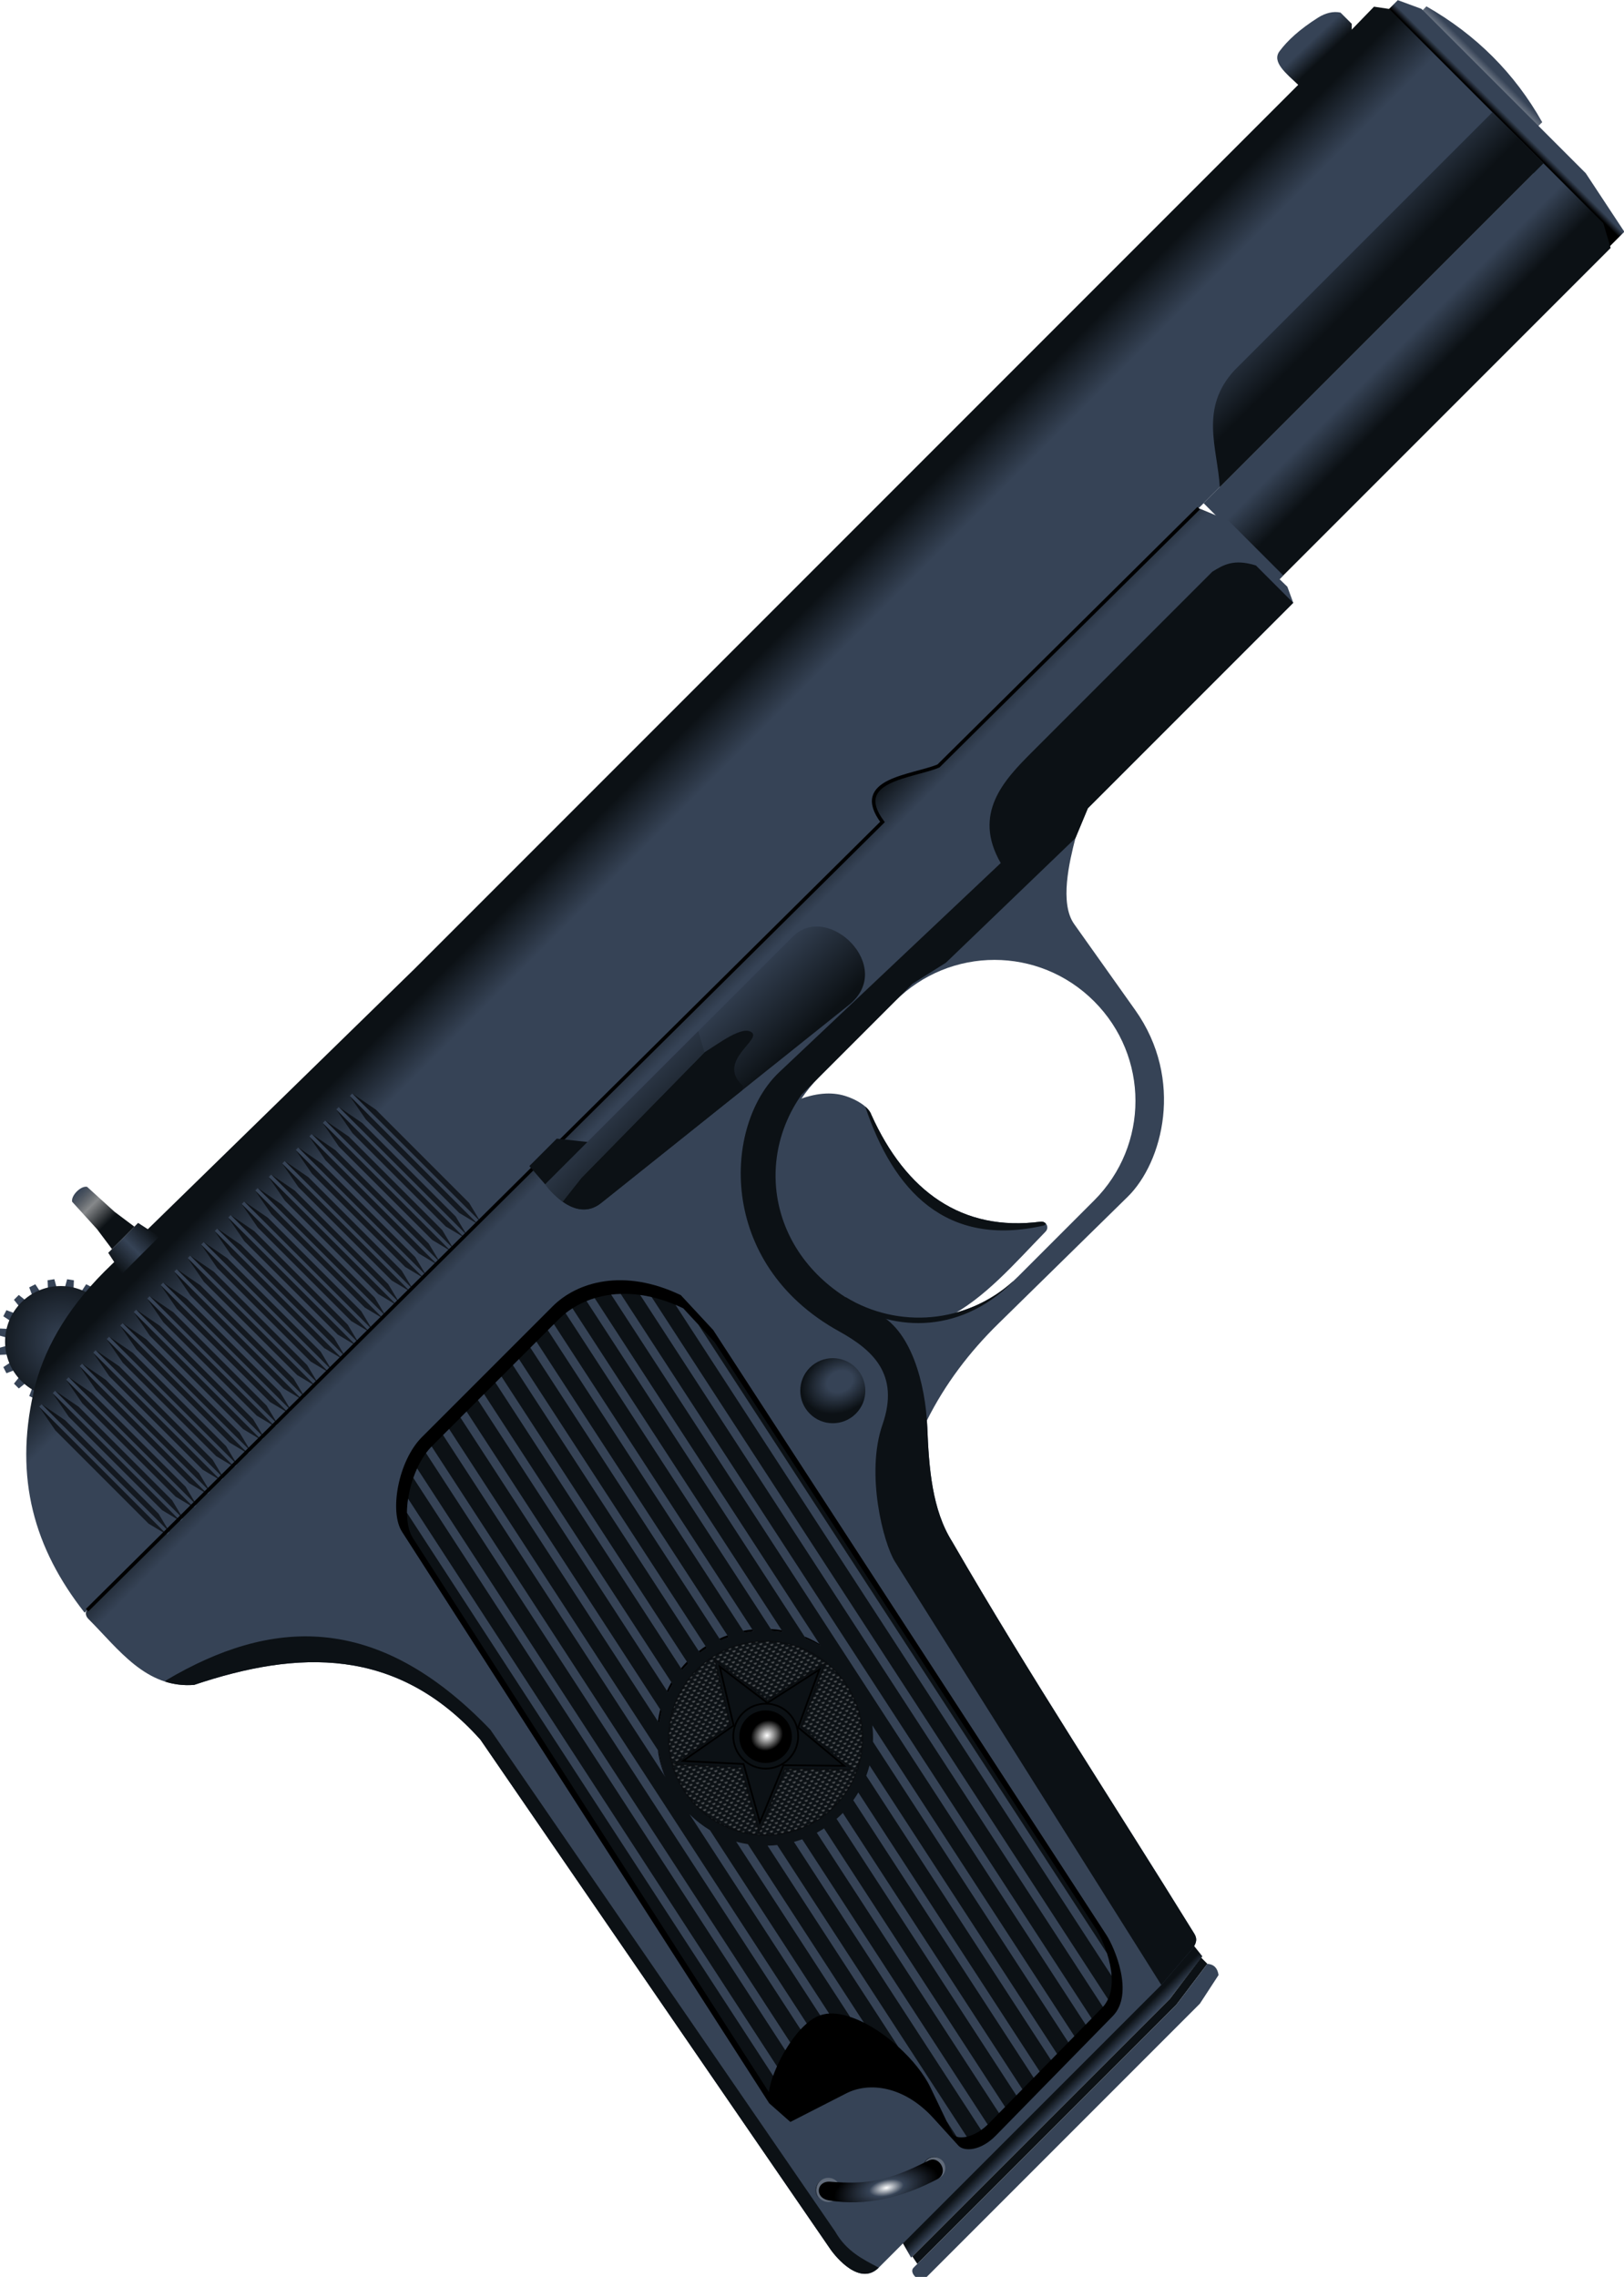 <?xml version="1.0" encoding="UTF-8" standalone="no"?>
<!-- Created with Inkscape (http://www.inkscape.org/) -->

<svg
   xmlns:dc="http://purl.org/dc/elements/1.1/"
   xmlns:cc="http://creativecommons.org/ns#"
   xmlns:rdf="http://www.w3.org/1999/02/22-rdf-syntax-ns#"
   xmlns:svg="http://www.w3.org/2000/svg"
   xmlns="http://www.w3.org/2000/svg"
   xmlns:xlink="http://www.w3.org/1999/xlink"
   xmlns:sodipodi="http://sodipodi.sourceforge.net/DTD/sodipodi-0.dtd"
   xmlns:inkscape="http://www.inkscape.org/namespaces/inkscape"
   id="svg2"
   sodipodi:docname="tokarev_tt-33.svg"
   viewBox="0 0 182.655 256"
   version="1.1"
   inkscape:version="0.92.4 (5da689c313, 2019-01-14)"
   width="182.655"
   height="256">
  <sodipodi:namedview
     id="base"
     fit-margin-left="0"
     inkscape:snap-center="true"
     inkscape:snap-intersection-paths="true"
     inkscape:zoom="1.4142136"
     borderopacity="1.0"
     inkscape:current-layer="svg2"
     inkscape:cx="221.12138"
     inkscape:cy="79.14578"
     inkscape:snap-bbox-midpoints="true"
     inkscape:object-paths="true"
     inkscape:window-maximized="1"
     inkscape:snap-bbox="true"
     showgrid="false"
     fit-margin-right="0"
     inkscape:guide-bbox="true"
     inkscape:snap-midpoints="true"
     inkscape:snap-global="false"
     inkscape:document-units="px"
     bordercolor="#666666"
     inkscape:window-x="-8"
     inkscape:window-y="-8"
     inkscape:snap-smooth-nodes="true"
     inkscape:snap-bbox-edge-midpoints="true"
     inkscape:object-nodes="true"
     fit-margin-bottom="0"
     inkscape:window-width="1920"
     inkscape:pageopacity="0.0"
     inkscape:pageshadow="2"
     pagecolor="#ffffff"
     inkscape:snap-object-midpoints="true"
     inkscape:bbox-paths="true"
     showguides="true"
     inkscape:bbox-nodes="true"
     inkscape:window-height="1025"
     fit-margin-top="0"
     inkscape:pagecheckerboard="false">
    <inkscape:grid
       id="grid3094"
       enabled="true"
       visible="true"
       snapvisiblegridlinesonly="true"
       type="xygrid"
       empspacing="5"
       originx="10.861"
       originy="272.42" />
  </sodipodi:namedview>
  <defs
     id="defs4">
    <pattern
       id="pattern7322"
       xlink:href="#pattern3097"
       patternTransform="matrix(.341 -.197 .197 .341 471.35 230.52)"
       inkscape:collect="always" />
    <linearGradient
       id="linearGradient3904"
       inkscape:collect="always">
      <stop
         id="stop3906"
         style="stop-color:#0c1115"
         offset="0" />
      <stop
         id="stop3908"
         style="stop-color:#364356"
         offset="1" />
    </linearGradient>
    <linearGradient
       id="linearGradient4030"
       y2="48.691"
       gradientUnits="userSpaceOnUse"
       x2="82.151"
       y1="60.181"
       x1="82.486"
       inkscape:collect="always">
      <stop
         id="stop4026"
         style="stop-color:#0c1115"
         offset="0" />
      <stop
         id="stop4028"
         style="stop-color:#364356"
         offset="1" />
    </linearGradient>
    <linearGradient
       id="linearGradient4038"
       y2="127.63"
       gradientUnits="userSpaceOnUse"
       x2="37.358"
       y1="127.63"
       x1="20.748"
       inkscape:collect="always">
      <stop
         id="stop4034"
         style="stop-color:#364356"
         offset="0" />
      <stop
         id="stop4036"
         style="stop-color:#ffffff"
         offset="1" />
    </linearGradient>
    <linearGradient
       id="linearGradient4046"
       y2="159"
       gradientUnits="userSpaceOnUse"
       x2="37.415"
       y1="159"
       x1="33.837"
       inkscape:collect="always">
      <stop
         id="stop4042"
         style="stop-color:#364356"
         offset="0" />
      <stop
         id="stop4044"
         style="stop-color:#000000"
         offset="1" />
    </linearGradient>
    <linearGradient
       id="linearGradient4054"
       y2="206.85"
       gradientUnits="userSpaceOnUse"
       x2="182.71"
       y1="230.63"
       x1="182.71"
       inkscape:collect="always">
      <stop
         id="stop4050"
         style="stop-color:#0c1115"
         offset="0" />
      <stop
         id="stop4052"
         style="stop-color:#364356"
         offset="1" />
    </linearGradient>
    <linearGradient
       id="linearGradient4062"
       y2="73.48"
       gradientUnits="userSpaceOnUse"
       x2="485.76"
       y1="104.5"
       x1="485.76"
       inkscape:collect="always">
      <stop
         id="stop4058"
         style="stop-color:#364356"
         offset="0" />
      <stop
         id="stop4060"
         style="stop-color:#0c1115"
         offset="1" />
    </linearGradient>
    <linearGradient
       id="linearGradient4070"
       y2="771.18"
       gradientUnits="userSpaceOnUse"
       x2="1005.4"
       y1="777.21"
       x1="1005.4"
       inkscape:collect="always">
      <stop
         id="stop4066"
         style="stop-color:#364356"
         offset="0" />
      <stop
         id="stop4068"
         style="stop-color:#0c1115"
         offset="1" />
    </linearGradient>
    <radialGradient
       id="radialGradient4080"
       gradientUnits="userSpaceOnUse"
       cy="741.81"
       cx="1114.3"
       gradientTransform="matrix(0.819,-0.528,0.243,0.376,21.95,1049.5)"
       r="31.088"
       inkscape:collect="always">
      <stop
         id="stop4074"
         style="stop-color:#ffffff"
         offset="0" />
      <stop
         id="stop4082"
         style="stop-color:#364356"
         offset=".328" />
      <stop
         id="stop4076"
         style="stop-color:#000000"
         offset="1" />
    </radialGradient>
    <radialGradient
       id="radialGradient4092"
       gradientUnits="userSpaceOnUse"
       cy="409.42"
       cx="812.94"
       gradientTransform="matrix(0.309,0.86,-1.119,0.403,1019.9,-458.04)"
       r="20.541"
       inkscape:collect="always">
      <stop
         id="stop4086"
         style="stop-color:#364356"
         offset="0" />
      <stop
         id="stop4094"
         style="stop-color:#364356"
         offset=".334" />
      <stop
         id="stop4088"
         style="stop-color:#0c1115"
         offset="1" />
    </radialGradient>
    <linearGradient
       id="linearGradient4102"
       y2="59"
       gradientUnits="userSpaceOnUse"
       x2="1055"
       y1="59"
       x1="1025"
       inkscape:collect="always">
      <stop
         id="stop4098"
         style="stop-color:#0c1115"
         offset="0" />
      <stop
         id="stop4104"
         style="stop-color:#364356"
         offset=".5" />
      <stop
         id="stop4100"
         style="stop-color:#0c1115"
         offset="1" />
    </linearGradient>
    <linearGradient
       id="linearGradient4112"
       y2="14.762"
       gradientUnits="userSpaceOnUse"
       x2="1039.9"
       y1="39.698"
       x1="1040"
       inkscape:collect="always">
      <stop
         id="stop4108"
         style="stop-color:#0c1115"
         offset="0" />
      <stop
         id="stop4114"
         style="stop-color:#0c1115;stop-opacity:.498"
         offset=".536" />
      <stop
         id="stop4110"
         style="stop-color:#364356"
         offset="1" />
    </linearGradient>
    <radialGradient
       id="radialGradient4176"
       gradientUnits="userSpaceOnUse"
       cy="84.857"
       cx="1109.6"
       gradientTransform="matrix(1.33,4.4738e-8,-4.3177e-8,1.284,-366.39,-24.082)"
       r="31.607"
       inkscape:collect="always">
      <stop
         id="stop4172"
         style="stop-color:#364356"
         offset="0" />
      <stop
         id="stop4174"
         style="stop-color:#0c1115"
         offset="1" />
    </radialGradient>
    <linearGradient
       id="linearGradient4184"
       y2="131.58"
       gradientUnits="userSpaceOnUse"
       x2="153.66"
       y1="171.62"
       x1="153.66"
       inkscape:collect="always">
      <stop
         id="stop4180"
         style="stop-color:#0c1115"
         offset="0" />
      <stop
         id="stop4182"
         style="stop-color:#364356"
         offset="1" />
    </linearGradient>
    <linearGradient
       id="linearGradient3910"
       y2="192.52"
       xlink:href="#linearGradient3904"
       gradientUnits="userSpaceOnUse"
       x2="691.4"
       y1="245.19"
       x1="692.41"
       inkscape:collect="always" />
    <linearGradient
       id="linearGradient3918"
       y2="183.66"
       xlink:href="#linearGradient3904"
       gradientUnits="userSpaceOnUse"
       x2="799.49"
       y1="239.07"
       x1="799.49"
       inkscape:collect="always" />
    <linearGradient
       id="linearGradient3926"
       y2="197.42"
       xlink:href="#linearGradient3904"
       gradientUnits="userSpaceOnUse"
       x2="557.76"
       y1="172.73"
       x1="557.76"
       inkscape:collect="always" />
    <filter
       id="filter5713"
       inkscape:collect="always"
       style="color-interpolation-filters:sRGB">
      <feGaussianBlur
         id="feGaussianBlur5715"
         stdDeviation="0.139"
         inkscape:collect="always" />
    </filter>
    <radialGradient
       id="radialGradient5812"
       gradientUnits="userSpaceOnUse"
       cy="509.49"
       cx="980.52"
       gradientTransform="matrix(0.107,0.548,-0.623,0.121,1197,-83.381)"
       r="17.488"
       inkscape:collect="always">
      <stop
         id="stop5808"
         style="stop-color:#ffffff"
         offset="0" />
      <stop
         id="stop5810"
         style="stop-color:#000000"
         offset="1" />
    </radialGradient>
    <pattern
       id="pattern3097"
       width="10"
       patternUnits="userSpaceOnUse"
       patternTransform="translate(472.5,255)"
       height="10">
      <path
         id="rect3112"
         style="opacity:0"
         inkscape:connector-curvature="0"
         d="m0 0h10v10h-10z" />
      <path
         id="path3070"
         sodipodi:nodetypes="cccc"
         style="fill:#ffffff"
         inkscape:connector-curvature="0"
         d="m0 5c1.381 0 2.5-1.119 2.5-2.5h-2.498z" />
      <path
         id="path3090"
         sodipodi:nodetypes="cccc"
         style="fill:#ffffff"
         inkscape:connector-curvature="0"
         d="m7.5 2.5c0 1.381 1.119 2.5 2.5 2.5l0.006-2.5z" />
      <path
         id="path3096"
         style="fill:#ffffff"
         inkscape:connector-curvature="0"
         d="m2.5 7.5c0 1.381 1.119 2.5 2.5 2.5s2.5-1.119 2.5-2.5h-5z" />
    </pattern>
  </defs>
  <g
     id="g1211"
     transform="matrix(-0.14,0.14,0.14,0.14,152.174,-13.703)">
    <path
       d="m 22,81 c -8.606,31.478 -8.537,62.474 0,93 h 5 V 81 Z"
       inkscape:connector-curvature="0"
       style="fill:url(#linearGradient4038)"
       sodipodi:nodetypes="ccccc"
       id="path3916" />
    <path
       d="m 38,67 h -7 l -6,13 v 132 l 8,39 H 46 V 67 Z"
       inkscape:connector-curvature="0"
       style="fill:url(#linearGradient4046)"
       id="path3914" />
    <path
       d="m 63,62 -4,-4 v -9 c 2.254,-3.544 6.277,-5.939 11,-7 12.315,-2.767 21.506,-3.082 29,-2 7.605,1.097 6.265,11.783 6,21 v 1 z"
       inkscape:connector-curvature="0"
       style="fill:url(#linearGradient4030)"
       sodipodi:nodetypes="cccssccc"
       id="path3124" />
    <path
       inkscape:tile-y0="32.995537"
       inkscape:connector-curvature="0"
       inkscape:transform-center-y="-32.111603"
       sodipodi:nodetypes="ccccc"
       d="m 1077.5,49.183 4.464,4.064 2.544,-3.501 -5.244,-2.99 z"
       style="fill:#364356;stroke:#364356"
       inkscape:tile-x0="1104.1172"
       id="use4020" />
    <path
       inkscape:tile-y0="32.995537"
       inkscape:connector-curvature="0"
       inkscape:transform-center-y="-32.111603"
       sodipodi:nodetypes="ccccc"
       d="m 1072.9,59.183 5.501,2.486 1.337,-4.116 -5.912,-1.223 z"
       style="fill:#364356;stroke:#364356"
       inkscape:tile-x0="1104.1172"
       id="use4018" />
    <path
       inkscape:tile-y0="32.995537"
       inkscape:connector-curvature="0"
       inkscape:transform-center-y="-32.111603"
       sodipodi:nodetypes="ccccc"
       d="m 1071.7,70.107 6,0.664 v -4.328 l -6,0.664 z"
       style="fill:#364356;stroke:#364356"
       inkscape:tile-x0="1104.1172"
       id="use4016" />
    <path
       inkscape:tile-y0="32.995537"
       inkscape:connector-curvature="0"
       inkscape:transform-center-y="-32.111603"
       sodipodi:nodetypes="ccccc"
       d="m 1073.9,80.884 5.912,-1.223 -1.337,-4.116 -5.501,2.486 z"
       style="fill:#364356;stroke:#364356"
       inkscape:tile-x0="1104.1172"
       id="use4014" />
    <path
       inkscape:tile-y0="32.995537"
       inkscape:connector-curvature="0"
       inkscape:transform-center-y="-32.111603"
       sodipodi:nodetypes="ccccc"
       d="m 1079.3,90.459 5.244,-2.99 -2.544,-3.501 -4.464,4.064 z"
       style="fill:#364356;stroke:#364356"
       inkscape:tile-x0="1104.1172"
       id="use4012" />
    <path
       inkscape:tile-y0="32.995537"
       inkscape:connector-curvature="0"
       inkscape:transform-center-y="-32.111603"
       sodipodi:nodetypes="ccccc"
       d="m 1087.4,97.895 4.064,-4.464 -3.501,-2.544 -2.99,5.244 z"
       style="fill:#364356;stroke:#364356"
       inkscape:tile-x0="1104.1172"
       id="use4010" />
    <path
       inkscape:tile-y0="32.995537"
       inkscape:connector-curvature="0"
       inkscape:transform-center-y="-32.111603"
       sodipodi:nodetypes="ccccc"
       d="m 1097.4,102.46 2.486,-5.501 -4.116,-1.337 -1.223,5.912 z"
       style="fill:#364356;stroke:#364356"
       inkscape:tile-x0="1104.1172"
       id="use4008" />
    <path
       inkscape:tile-y0="32.995537"
       inkscape:connector-curvature="0"
       inkscape:transform-center-y="-32.111603"
       sodipodi:nodetypes="ccccc"
       d="m 1108.3,103.72 0.664,-6 h -4.328 l 0.664,6 z"
       style="fill:#364356;stroke:#364356"
       inkscape:tile-x0="1104.1172"
       id="use4006" />
    <path
       inkscape:tile-y0="32.995537"
       inkscape:connector-curvature="0"
       inkscape:transform-center-y="-32.111603"
       sodipodi:nodetypes="ccccc"
       d="m 1119.1,101.54 -1.223,-5.912 -4.116,1.337 2.486,5.501 z"
       style="fill:#364356;stroke:#364356"
       inkscape:tile-x0="1104.1172"
       id="use4004" />
    <path
       inkscape:tile-y0="32.995537"
       inkscape:connector-curvature="0"
       inkscape:transform-center-y="-32.111603"
       sodipodi:nodetypes="ccccc"
       d="m 1128.6,96.131 -2.99,-5.244 -3.501,2.544 4.064,4.464 z"
       style="fill:#364356;stroke:#364356"
       inkscape:tile-x0="1104.1172"
       id="use4002" />
    <path
       inkscape:tile-y0="32.995537"
       inkscape:connector-curvature="0"
       inkscape:transform-center-y="-32.111603"
       sodipodi:nodetypes="ccccc"
       d="m 1136.1,88.032 -4.464,-4.064 -2.544,3.501 5.244,2.99 z"
       style="fill:#364356;stroke:#364356"
       inkscape:tile-x0="1104.1172"
       id="use4000" />
    <path
       inkscape:tile-y0="32.995537"
       inkscape:connector-curvature="0"
       inkscape:transform-center-y="-32.111603"
       sodipodi:nodetypes="ccccc"
       d="m 1140.6,78.031 -5.501,-2.486 -1.337,4.116 5.912,1.223 z"
       style="fill:#364356;stroke:#364356"
       inkscape:tile-x0="1104.1172"
       id="use3998" />
    <path
       inkscape:tile-y0="32.995537"
       inkscape:connector-curvature="0"
       inkscape:transform-center-y="-32.111603"
       sodipodi:nodetypes="ccccc"
       d="m 1141.9,67.107 -6,-0.664 v 4.328 l 6,-0.664 z"
       style="fill:#364356;stroke:#364356"
       inkscape:tile-x0="1104.1172"
       id="use3996" />
    <path
       inkscape:tile-y0="32.995537"
       inkscape:connector-curvature="0"
       inkscape:transform-center-y="-32.111603"
       sodipodi:nodetypes="ccccc"
       d="m 1139.7,56.33 -5.912,1.223 1.337,4.116 5.501,-2.486 z"
       style="fill:#364356;stroke:#364356"
       inkscape:tile-x0="1104.1172"
       id="use3994" />
    <path
       inkscape:tile-y0="32.995537"
       inkscape:connector-curvature="0"
       inkscape:transform-center-y="-32.111603"
       sodipodi:nodetypes="ccccc"
       d="m 1134.3,46.756 -5.244,2.99 2.544,3.501 4.464,-4.064 z"
       style="fill:#364356;stroke:#364356"
       inkscape:tile-x0="1104.1172"
       id="use3992" />
    <path
       inkscape:tile-y0="32.995537"
       inkscape:connector-curvature="0"
       inkscape:transform-center-y="-32.111603"
       sodipodi:nodetypes="ccccc"
       d="m 1126.2,39.32 -4.064,4.464 3.501,2.544 2.99,-5.244 z"
       style="fill:#364356;stroke:#364356"
       inkscape:tile-x0="1104.1172"
       id="use3990" />
    <path
       inkscape:tile-y0="32.995537"
       inkscape:connector-curvature="0"
       inkscape:transform-center-y="-32.111603"
       sodipodi:nodetypes="ccccc"
       d="m 1116.2,34.75 -2.486,5.501 4.116,1.337 1.223,-5.912 z"
       style="fill:#364356;stroke:#364356"
       inkscape:tile-x0="1104.1172"
       id="use4028" />
    <path
       inkscape:tile-y0="32.995537"
       inkscape:connector-curvature="0"
       inkscape:transform-center-y="-32.111603"
       sodipodi:nodetypes="ccccc"
       d="m 1105.3,33.496 -0.664,6 h 4.328 l -0.664,-6 z"
       style="fill:#364356;stroke:#364356"
       inkscape:tile-x0="1104.1172"
       id="use4026" />
    <path
       inkscape:tile-y0="32.995537"
       inkscape:connector-curvature="0"
       inkscape:transform-center-y="-32.111603"
       sodipodi:nodetypes="ccccc"
       d="m 1094.5,35.678 1.223,5.912 4.116,-1.337 -2.486,-5.501 z"
       style="fill:#364356;stroke:#364356"
       inkscape:tile-x0="1104.1172"
       id="use4024" />
    <path
       d="M 308,252 H 45 L 38,239.07 V 191 h 273 v 61 z"
       inkscape:connector-curvature="0"
       style="fill:url(#linearGradient4054)"
       sodipodi:nodetypes="ccccccc"
       id="path3122" />
    <path
       d="m 715,267 c -11.251,4.694 -18.249,10.889 -22,18 -3.326,6.306 -5,14 -3,18 16.979,44.807 10.637,83.583 -25,111 -2.562,1.971 -1.306,5.959 2,6 25.097,0.311 51.311,2.42 74,-5 55.775,-27.521 55.886,-135.28 -26,-148 z"
       inkscape:connector-curvature="0"
       style="fill:#364356"
       sodipodi:nodetypes="cscsscc"
       id="path3898" />
    <path
       d="m 1130,767 3,11 H 925 l -30,-4 -1,-9 z"
       inkscape:connector-curvature="0"
       style="fill:url(#linearGradient4070)"
       id="path3902" />
    <path
       d="m 520,172 v 18 c -72.657,0.327 -205,1 -205,1 l -7,16.969 v 43.969 l 3,0.062 -0.094,6.188 4.09,8.81 h 165 l 17,7 c 11.829,7.005 32.571,19.671 35,34 l 10,59 c 8.091,47.736 50.134,72.271 78,72 l 103,-1 c 22.901,-0.222 45.443,2.825 67.469,10.156 0.841,0.965 1.692,1.935 2.531,2.844 15.794,17.107 31.267,35.062 36,56 22.638,84.667 40.024,169.33 60,254 0.627,2.816 1.661,5.512 8,6 l 26,2 h 227 c 15,0 13.088,-21.137 12,-27 l -64,-345 c -3.928,-71.176 37.375,-109.32 93,-137 20.836,-17.833 16,-44.634 16,-69 0,-2.376 -1.476,-4 -3,-4 -0.877,0 -376.9,1.833 -636,3 v -18 z m 115,95 h 60.812 c 44.32,0 80,35.68 80,80 0,44.32 -35.68,80 -80,80 h -60.81 c -44.32,0 -80,-35.68 -80,-80 0,-44.32 35.68,-80 80,-80 z"
       inkscape:connector-curvature="0"
       style="fill:url(#linearGradient3926)"
       sodipodi:nodetypes="ccccccccccsssscsccscssccsscccsssssss"
       id="path3097" />
    <path
       inkscape:tile-y0="32.995537"
       inkscape:connector-curvature="0"
       inkscape:transform-center-y="-32.111603"
       sodipodi:nodetypes="ccccc"
       d="m 1084.9,41.083 2.99,5.244 3.501,-2.544 -4.064,-4.464 z"
       style="fill:#364356;stroke:#364356"
       inkscape:tile-x0="1104.1172"
       id="use4022" />
    <circle
       r="31.607"
       cy="84.857"
       cx="1109.643"
       transform="translate(-2.857,-16.25)"
       style="fill:url(#radialGradient4176)"
       id="path3927" />
    <path
       d="M 1061,58 815,61 H 105 l -61.812,-0.938 -5.188,7 v 123.94 h 277 l 208.53,-0.938 c 8.88,-4.91 19.38,-11.48 26.47,-14.06 10.089,-3.669 17.651,2.754 18.062,13.875 l 637.94,-2.88 c -5.531,-45.954 -25.585,-82.171 -68,-109 -19.871,-12.57 -45.304,-19.965 -77,-20 z"
       inkscape:connector-curvature="0"
       style="fill:url(#linearGradient4062)"
       id="path3118" />
    <path
       d="m 1050,763 -95,-1 c -17.788,-0.187 -28.309,-27.023 -30,-35 l -85,-401 -1,-27 c 11.948,-33.847 36.269,-47 56,-47 h 105 c 19.009,0 43.121,16.763 46,30 l 82,377 -1,16 -34,11 c -13.778,4.457 -26.184,20.14 -25,45 l 1,21 c 0.223,4.678 -6.633,11.13 -19,11 z"
       inkscape:connector-curvature="0"
       style="fill:#000000"
       sodipodi:nodetypes="sssccsssccssss"
       id="path3120" />
    <circle
       r="20"
       cy="407"
       cx="820"
       transform="matrix(0.924,0,0,0.924,58.64,22.35)"
       style="fill:url(#radialGradient4092)"
       id="path3126" />
    <path
       d="m 1132,778 1,5 H 925 l -29,-4 v -5 l 29,4 z"
       inkscape:connector-curvature="0"
       style="fill:#0c1115"
       id="path3904" />
    <path
       d="m 1133,783 h 3 c 4.337,0 3.644,9 0,9 H 915 l -19,-4 c -2.361,-3.146 -2.46,-6.152 0,-9 l 29,4 z"
       inkscape:connector-curvature="0"
       style="fill:#364356"
       sodipodi:nodetypes="cssccccc"
       id="path3906" />
    <path
       d="m 650,200 h 199 c 1.646,12.215 -0.172,28.343 -15,30 l -179,20 c -34.108,3.811 -33.264,-50 -5,-50 z"
       inkscape:connector-curvature="0"
       style="fill:url(#linearGradient3910)"
       sodipodi:nodetypes="scsss"
       id="path3908" />
    <path
       d="m 335,222 c -6.894,1.67 -13.802,3.126 -20,15 v 30 h 165 l 17,7 102,-2 22,-5 h 89 c 49.69,8.663 81.566,59.784 58,117 -8.518,20.68 8.771,49.422 25,67 15.794,17.107 31.267,35.062 36,56 22.638,84.667 40.024,169.33 60,254 0.627,2.816 1.661,5.512 8,6 l 26,2 -63,-277 c -2.702,-11.88 -23.353,-47.118 -50,-60 -27.458,-13.274 -25.958,-34.283 -20,-55 22.014,-76.549 -36.63,-129.25 -80,-128 l -173,5 c -8.402,-31.357 -34.707,-32 -57,-32 z"
       inkscape:connector-curvature="0"
       style="fill:#0c1115"
       id="path3918" />
    <path
       inkscape:connector-curvature="0"
       style="fill:#0c1115"
       sodipodi:nodetypes="sssccssscssss"
       d="m 1048,755.34 -92.15,-0.97 c -17.255,-0.182 -27.46,-26.212 -29.1,-33.95 L 844.3,331.45 843.33,305.26 c 11.589,-32.832 35.181,-45.59 54.32,-45.59 H 999.5 c 18.439,0 41.827,16.261 44.62,29.1 l 79.54,365.69 c -9.303,-7.614 -37.542,-16.676 -51.106,-10.502 -18.09,8.235 -23.686,50.747 -15.681,73.523 l 9.556,27.189 c 1.506,4.286 -6.434,10.796 -18.43,10.67 z"
       id="path4341" />
    <path
       d="m 982.84,455.97 c -30.356,0 -54.938,24.613 -54.938,54.969 0,30.356 24.582,54.969 54.938,54.969 30.356,0 54.969,-24.613 54.969,-54.969 0,-30.356 -24.613,-54.969 -54.969,-54.969 z m -11.094,2.844 20.094,32.531 38.437,-6.812 -25.687,28.438 18.719,33.281 -36,-14.969 -26.844,27.375 3.438,-37.656 -35.312,-16.375 38.094,-8.312 5.062,-37.5 z"
       inkscape:connector-curvature="0"
       style="opacity:0.292;fill:url(#pattern7322);stroke:#000000"
       id="path3933" />
    <path
       sodipodi:sides="5"
       inkscape:flatsided="false"
       inkscape:rounded="0"
       sodipodi:cx="981.42859"
       sodipodi:cy="484.85715"
       inkscape:randomized="0"
       sodipodi:arg1="1.3089969"
       sodipodi:arg2="1.9373155"
       transform="matrix(1.825,0.107,-0.103,1.765,-758.63,-450.44)"
       inkscape:transform-center-y="0.3406041"
       inkscape:transform-center-x="-4.6639229"
       sodipodi:r1="10.753262"
       d="m 984.212,495.244 -12.417,14.711 0.616,-19.241 -17.828,-7.264 18.489,-5.36 1.399,-19.2 10.811,15.928 18.692,-4.603 -11.808,15.204 10.154,16.355 z"
       sodipodi:type="star"
       style="fill:none;stroke:#000000;stroke-width:0.556"
       sodipodi:r2="26.883156"
       id="path3949" />
    <circle
       r="17.488"
       cy="515.508"
       cx="985.719"
       transform="matrix(1.054,0,0,1.054,-56.977,-33.156)"
       style="fill:none;stroke:#000000;stroke-width:0.949"
       id="path3779" />
    <circle
       r="17.488"
       cy="515.508"
       cx="985.719"
       transform="matrix(0.854,0,0,0.854,140.45,70.095)"
       style="fill:url(#radialGradient5812)"
       id="path3781" />
    <path
       d="m 1025,66 h 30 l -3,-14 h -24 z"
       inkscape:connector-curvature="0"
       style="fill:url(#linearGradient4102)"
       sodipodi:nodetypes="ccccc"
       id="path3790" />
    <path
       d="m 1049,52 -2,-14 -1,-21 c -2,-3 -10,-3 -12,0 l -1,21 -2,14"
       inkscape:connector-curvature="0"
       style="fill:url(#linearGradient4112)"
       sodipodi:nodetypes="cccccc"
       id="path3794" />
    <path
       d="m 1087.8,744.88 c -3.433,0 -6.219,2.786 -6.219,6.219 v 0.156 c 0.101,-3.344 2.85,-6.031 6.219,-6.031 3.369,0 6.117,2.687 6.219,6.031 v -0.156 c 0,-3.433 -2.786,-6.219 -6.219,-6.219 z"
       inkscape:connector-curvature="0"
       style="fill:#0c1115"
       id="path7346" />
    <circle
       r="7.857"
       cy="753.071"
       cx="1089.286"
       transform="matrix(0.791,0,0,0.791,226.09,155.7)"
       style="fill:#616b7a"
       id="path4046" />
    <path
       d="m 1139.5,710.66 c -3.781,0 -6.875,3.062 -6.875,6.844 0,0.062 0.03,0.126 0.031,0.188 0.098,-3.696 3.124,-6.656 6.844,-6.656 3.545,0 6.462,2.672 6.813,6.125 -0.184,-3.617 -3.15,-6.5 -6.813,-6.5 z"
       inkscape:connector-curvature="0"
       style="fill:#0c1115"
       id="path7341" />
    <circle
       r="7.857"
       cy="753.071"
       cx="1089.286"
       transform="matrix(0.871,0,0,0.871,190.27,61.614)"
       style="fill:#616b7a"
       id="path4048" />
    <path
       d="m 1135,715 c -13.531,15.83 -23.028,22.834 -48,31 -6.533,2.136 -3.504,13.327 4,11 21.06,-6.531 39.561,-17.585 52,-35 5,-7 -2.925,-12.937 -8,-7 z"
       inkscape:connector-curvature="0"
       style="fill:url(#radialGradient4080)"
       sodipodi:nodetypes="sssss"
       id="path4050" />
    <g
       inkscape:tile-y0="85.5"
       inkscape:tile-x0="887.5"
       id="use4293">
      <path
         d="m 890,86 h 2 l 3,16 v 75 l -3,12 h -2 l -3,-12 v -75 z"
         style="opacity:0.8;fill:#000000;filter:url(#filter5713)"
         inkscape:connector-curvature="0"
         sodipodi:nodetypes="ccccccccc"
         id="path3182" />
      <path
         d="m 890,86 h 2 v 103 h -2 z"
         inkscape:connector-curvature="0"
         style="fill:#364356"
         id="path3185" />
    </g>
    <g
       inkscape:tile-y0="85.5"
       transform="translate(10.85)"
       inkscape:tile-x0="887.5"
       id="use4295">
      <path
         d="m 890,86 h 2 l 3,16 v 75 l -3,12 h -2 l -3,-12 v -75 z"
         style="opacity:0.8;fill:#000000;filter:url(#filter5713)"
         inkscape:connector-curvature="0"
         sodipodi:nodetypes="ccccccccc"
         id="path3189" />
      <path
         d="m 890,86 h 2 v 103 h -2 z"
         inkscape:connector-curvature="0"
         style="fill:#364356"
         id="path3191" />
    </g>
    <g
       inkscape:tile-y0="85.5"
       transform="translate(21.7)"
       inkscape:tile-x0="887.5"
       id="use4297">
      <path
         d="m 890,86 h 2 l 3,16 v 75 l -3,12 h -2 l -3,-12 v -75 z"
         style="opacity:0.8;fill:#000000;filter:url(#filter5713)"
         inkscape:connector-curvature="0"
         sodipodi:nodetypes="ccccccccc"
         id="path3195" />
      <path
         d="m 890,86 h 2 v 103 h -2 z"
         inkscape:connector-curvature="0"
         style="fill:#364356"
         id="path3197" />
    </g>
    <g
       inkscape:tile-y0="85.5"
       transform="translate(32.55)"
       inkscape:tile-x0="887.5"
       id="use4299">
      <path
         d="m 890,86 h 2 l 3,16 v 75 l -3,12 h -2 l -3,-12 v -75 z"
         style="opacity:0.8;fill:#000000;filter:url(#filter5713)"
         inkscape:connector-curvature="0"
         sodipodi:nodetypes="ccccccccc"
         id="path3201" />
      <path
         d="m 890,86 h 2 v 103 h -2 z"
         inkscape:connector-curvature="0"
         style="fill:#364356"
         id="path3203" />
    </g>
    <g
       inkscape:tile-y0="85.5"
       transform="translate(43.4)"
       inkscape:tile-x0="887.5"
       id="use4301">
      <path
         d="m 890,86 h 2 l 3,16 v 75 l -3,12 h -2 l -3,-12 v -75 z"
         style="opacity:0.8;fill:#000000;filter:url(#filter5713)"
         inkscape:connector-curvature="0"
         sodipodi:nodetypes="ccccccccc"
         id="path3207" />
      <path
         d="m 890,86 h 2 v 103 h -2 z"
         inkscape:connector-curvature="0"
         style="fill:#364356"
         id="path3209" />
    </g>
    <g
       inkscape:tile-y0="85.5"
       transform="translate(54.25)"
       inkscape:tile-x0="887.5"
       id="use4303">
      <path
         d="m 890,86 h 2 l 3,16 v 75 l -3,12 h -2 l -3,-12 v -75 z"
         style="opacity:0.8;fill:#000000;filter:url(#filter5713)"
         inkscape:connector-curvature="0"
         sodipodi:nodetypes="ccccccccc"
         id="path3213" />
      <path
         d="m 890,86 h 2 v 103 h -2 z"
         inkscape:connector-curvature="0"
         style="fill:#364356"
         id="path3215" />
    </g>
    <g
       inkscape:tile-y0="85.5"
       transform="translate(65.1)"
       inkscape:tile-x0="887.5"
       id="use4305">
      <path
         d="m 890,86 h 2 l 3,16 v 75 l -3,12 h -2 l -3,-12 v -75 z"
         style="opacity:0.8;fill:#000000;filter:url(#filter5713)"
         inkscape:connector-curvature="0"
         sodipodi:nodetypes="ccccccccc"
         id="path3219" />
      <path
         d="m 890,86 h 2 v 103 h -2 z"
         inkscape:connector-curvature="0"
         style="fill:#364356"
         id="path3221" />
    </g>
    <g
       inkscape:tile-y0="85.5"
       transform="translate(75.95)"
       inkscape:tile-x0="887.5"
       id="use4307">
      <path
         d="m 890,86 h 2 l 3,16 v 75 l -3,12 h -2 l -3,-12 v -75 z"
         style="opacity:0.8;fill:#000000;filter:url(#filter5713)"
         inkscape:connector-curvature="0"
         sodipodi:nodetypes="ccccccccc"
         id="path3225" />
      <path
         d="m 890,86 h 2 v 103 h -2 z"
         inkscape:connector-curvature="0"
         style="fill:#364356"
         id="path3227" />
    </g>
    <g
       inkscape:tile-y0="85.5"
       transform="translate(86.8)"
       inkscape:tile-x0="887.5"
       id="use4309">
      <path
         d="m 890,86 h 2 l 3,16 v 75 l -3,12 h -2 l -3,-12 v -75 z"
         style="opacity:0.8;fill:#000000;filter:url(#filter5713)"
         inkscape:connector-curvature="0"
         sodipodi:nodetypes="ccccccccc"
         id="path3231" />
      <path
         d="m 890,86 h 2 v 103 h -2 z"
         inkscape:connector-curvature="0"
         style="fill:#364356"
         id="path3233" />
    </g>
    <g
       inkscape:tile-y0="85.5"
       transform="translate(97.65)"
       inkscape:tile-x0="887.5"
       id="use4311">
      <path
         d="m 890,86 h 2 l 3,16 v 75 l -3,12 h -2 l -3,-12 v -75 z"
         style="opacity:0.8;fill:#000000;filter:url(#filter5713)"
         inkscape:connector-curvature="0"
         sodipodi:nodetypes="ccccccccc"
         id="path3237" />
      <path
         d="m 890,86 h 2 v 103 h -2 z"
         inkscape:connector-curvature="0"
         style="fill:#364356"
         id="path3239" />
    </g>
    <g
       inkscape:tile-y0="85.5"
       transform="translate(108.5)"
       inkscape:tile-x0="887.5"
       id="use4313">
      <path
         d="m 890,86 h 2 l 3,16 v 75 l -3,12 h -2 l -3,-12 v -75 z"
         style="opacity:0.8;fill:#000000;filter:url(#filter5713)"
         inkscape:connector-curvature="0"
         sodipodi:nodetypes="ccccccccc"
         id="path3243" />
      <path
         d="m 890,86 h 2 v 103 h -2 z"
         inkscape:connector-curvature="0"
         style="fill:#364356"
         id="path3245" />
    </g>
    <g
       inkscape:tile-y0="85.5"
       transform="translate(119.35)"
       inkscape:tile-x0="887.5"
       id="use4315">
      <path
         d="m 890,86 h 2 l 3,16 v 75 l -3,12 h -2 l -3,-12 v -75 z"
         style="opacity:0.8;fill:#000000;filter:url(#filter5713)"
         inkscape:connector-curvature="0"
         sodipodi:nodetypes="ccccccccc"
         id="path3249" />
      <path
         d="m 890,86 h 2 v 103 h -2 z"
         inkscape:connector-curvature="0"
         style="fill:#364356"
         id="path3251" />
    </g>
    <g
       inkscape:tile-y0="85.5"
       transform="translate(130.2)"
       inkscape:tile-x0="887.5"
       id="use4317">
      <path
         d="m 890,86 h 2 l 3,16 v 75 l -3,12 h -2 l -3,-12 v -75 z"
         style="opacity:0.8;fill:#000000;filter:url(#filter5713)"
         inkscape:connector-curvature="0"
         sodipodi:nodetypes="ccccccccc"
         id="path3255" />
      <path
         d="m 890,86 h 2 v 103 h -2 z"
         inkscape:connector-curvature="0"
         style="fill:#364356"
         id="path3257" />
    </g>
    <g
       inkscape:tile-y0="85.5"
       transform="translate(141.05)"
       inkscape:tile-x0="887.5"
       id="use4319">
      <path
         d="m 890,86 h 2 l 3,16 v 75 l -3,12 h -2 l -3,-12 v -75 z"
         style="opacity:0.8;fill:#000000;filter:url(#filter5713)"
         inkscape:connector-curvature="0"
         sodipodi:nodetypes="ccccccccc"
         id="path3261" />
      <path
         d="m 890,86 h 2 v 103 h -2 z"
         inkscape:connector-curvature="0"
         style="fill:#364356"
         id="path3263" />
    </g>
    <g
       inkscape:tile-y0="85.5"
       transform="translate(151.9)"
       inkscape:tile-x0="887.5"
       id="use4321">
      <path
         d="m 890,86 h 2 l 3,16 v 75 l -3,12 h -2 l -3,-12 v -75 z"
         style="opacity:0.8;fill:#000000;filter:url(#filter5713)"
         inkscape:connector-curvature="0"
         sodipodi:nodetypes="ccccccccc"
         id="path3267" />
      <path
         d="m 890,86 h 2 v 103 h -2 z"
         inkscape:connector-curvature="0"
         style="fill:#364356"
         id="path3269" />
    </g>
    <g
       inkscape:tile-y0="85.5"
       transform="translate(162.75)"
       inkscape:tile-x0="887.5"
       id="use4323">
      <path
         d="m 890,86 h 2 l 3,16 v 75 l -3,12 h -2 l -3,-12 v -75 z"
         style="opacity:0.8;fill:#000000;filter:url(#filter5713)"
         inkscape:connector-curvature="0"
         sodipodi:nodetypes="ccccccccc"
         id="path3273" />
      <path
         d="m 890,86 h 2 v 103 h -2 z"
         inkscape:connector-curvature="0"
         style="fill:#364356"
         id="path3275" />
    </g>
    <g
       inkscape:tile-y0="85.5"
       transform="translate(173.6)"
       inkscape:tile-x0="887.5"
       id="use4325">
      <path
         d="m 890,86 h 2 l 3,16 v 75 l -3,12 h -2 l -3,-12 v -75 z"
         style="opacity:0.8;fill:#000000;filter:url(#filter5713)"
         inkscape:connector-curvature="0"
         sodipodi:nodetypes="ccccccccc"
         id="path3279" />
      <path
         d="m 890,86 h 2 v 103 h -2 z"
         inkscape:connector-curvature="0"
         style="fill:#364356"
         id="path3281" />
    </g>
    <g
       inkscape:tile-y0="85.5"
       transform="translate(184.45)"
       inkscape:tile-x0="887.5"
       id="use4327">
      <path
         d="m 890,86 h 2 l 3,16 v 75 l -3,12 h -2 l -3,-12 v -75 z"
         style="opacity:0.8;fill:#000000;filter:url(#filter5713)"
         inkscape:connector-curvature="0"
         sodipodi:nodetypes="ccccccccc"
         id="path3285" />
      <path
         d="m 890,86 h 2 v 103 h -2 z"
         inkscape:connector-curvature="0"
         style="fill:#364356"
         id="path3287" />
    </g>
    <g
       inkscape:tile-y0="85.5"
       transform="translate(195.3)"
       inkscape:tile-x0="887.5"
       id="use4329">
      <path
         d="m 890,86 h 2 l 3,16 v 75 l -3,12 h -2 l -3,-12 v -75 z"
         style="opacity:0.8;fill:#000000;filter:url(#filter5713)"
         inkscape:connector-curvature="0"
         sodipodi:nodetypes="ccccccccc"
         id="path3291" />
      <path
         d="m 890,86 h 2 v 103 h -2 z"
         inkscape:connector-curvature="0"
         style="fill:#364356"
         id="path3293" />
    </g>
    <g
       inkscape:tile-y0="85.5"
       transform="translate(206.15)"
       inkscape:tile-x0="887.5"
       id="use4331">
      <path
         d="m 890,86 h 2 l 3,16 v 75 l -3,12 h -2 l -3,-12 v -75 z"
         style="opacity:0.8;fill:#000000;filter:url(#filter5713)"
         inkscape:connector-curvature="0"
         sodipodi:nodetypes="ccccccccc"
         id="path3297" />
      <path
         d="m 890,86 h 2 v 103 h -2 z"
         inkscape:connector-curvature="0"
         style="fill:#364356"
         id="path3299" />
    </g>
    <g
       inkscape:tile-y0="85.5"
       transform="translate(217)"
       inkscape:tile-x0="887.5"
       id="use4333">
      <path
         d="m 890,86 h 2 l 3,16 v 75 l -3,12 h -2 l -3,-12 v -75 z"
         style="opacity:0.8;fill:#000000;filter:url(#filter5713)"
         inkscape:connector-curvature="0"
         sodipodi:nodetypes="ccccccccc"
         id="path3303" />
      <path
         d="m 890,86 h 2 v 103 h -2 z"
         inkscape:connector-curvature="0"
         style="fill:#364356"
         id="path3305" />
    </g>
    <g
       inkscape:tile-y0="85.5"
       transform="translate(227.85)"
       inkscape:tile-x0="887.5"
       id="use4335">
      <path
         d="m 890,86 h 2 l 3,16 v 75 l -3,12 h -2 l -3,-12 v -75 z"
         style="opacity:0.8;fill:#000000;filter:url(#filter5713)"
         inkscape:connector-curvature="0"
         sodipodi:nodetypes="ccccccccc"
         id="path3309" />
      <path
         d="m 890,86 h 2 v 103 h -2 z"
         inkscape:connector-curvature="0"
         style="fill:#364356"
         id="path3311" />
    </g>
    <g
       inkscape:tile-y0="85.5"
       transform="translate(238.7)"
       inkscape:tile-x0="887.5"
       id="use4337">
      <path
         d="m 890,86 h 2 l 3,16 v 75 l -3,12 h -2 l -3,-12 v -75 z"
         style="opacity:0.8;fill:#000000;filter:url(#filter5713)"
         inkscape:connector-curvature="0"
         sodipodi:nodetypes="ccccccccc"
         id="path3315" />
      <path
         d="m 890,86 h 2 v 103 h -2 z"
         inkscape:connector-curvature="0"
         style="fill:#364356"
         id="path3317" />
    </g>
    <g
       inkscape:tile-y0="85.5"
       transform="translate(249.55)"
       inkscape:tile-x0="887.5"
       id="use4339">
      <path
         d="m 890,86 h 2 l 3,16 v 75 l -3,12 h -2 l -3,-12 v -75 z"
         style="opacity:0.8;fill:#000000;filter:url(#filter5713)"
         inkscape:connector-curvature="0"
         sodipodi:nodetypes="ccccccccc"
         id="path3321" />
      <path
         d="m 890,86 h 2 v 103 h -2 z"
         inkscape:connector-curvature="0"
         style="fill:#364356"
         id="path3323" />
    </g>
    <path
       d="m 845.06,300.75 c -0.6,1.464 -1.171,2.947 -1.719,4.5 l 0.469,12.688 88.281,416.5 c 0.011,0.021 0.02,0.041 0.031,0.062 1.921,3.731 4.332,7.582 7.188,10.875 l -94.25,-444.62 z"
       inkscape:connector-curvature="0"
       style="fill:#364356"
       id="path4381" />
    <path
       d="m 855.25,282.62 c -1.295,1.71 -2.55,3.513 -3.75,5.438 l 98.625,465.22 c 1.634,0.587 3.334,0.981 5.125,1.062 L 855.26,282.62 Z"
       inkscape:connector-curvature="0"
       style="fill:#364356"
       id="path4384" />
    <path
       d="m 866.78,270.81 c -1.409,1.097 -2.765,2.287 -4.125,3.562 l 101.75,480.09 4.906,0.062 -102.54,-483.71 z"
       inkscape:connector-curvature="0"
       style="fill:#364356"
       id="path4389" />
    <path
       d="m 879.25,263.5 c -1.485,0.623 -2.965,1.308 -4.438,2.094 l 48.844,230.38 c 0.773,-3.072 1.781,-6.039 3,-8.906 l -47.4,-223.56 z m 55.562,285.12 43.656,206 4.906,0.031 -42.219,-199.12 c -2.285,-2.137 -4.408,-4.443 -6.344,-6.906 z"
       inkscape:connector-curvature="0"
       style="fill:#364356"
       id="path4392" />
    <path
       d="m 892.53,259.97 c -1.555,0.18 -3.134,0.432 -4.719,0.781 l 45.469,214.5 c 1.208,-1.676 2.507,-3.27 3.875,-4.812 l -44.625,-210.47 z m 59.5,303.66 40.5,191.12 4.906,0.062 -39.94,-188.34 c -1.877,-0.858 -3.699,-1.806 -5.469,-2.844 z"
       inkscape:connector-curvature="0"
       style="fill:#364356"
       id="path4395" />
    <path
       d="m 901.62,259.66 43.156,203.56 c 1.361,-1.087 2.766,-2.155 4.219,-3.125 l -42.5,-200.44 h -4.875 z m 65.79,310.34 39.188,184.91 4.906,0.062 -38.969,-183.88 c -1.73,-0.295 -3.448,-0.656 -5.125,-1.094 z"
       inkscape:connector-curvature="0"
       style="fill:#364356"
       id="path4398" />
    <path
       d="m 915.66,259.66 41.5,195.88 c 1.477,-0.686 2.962,-1.337 4.5,-1.906 l -41.125,-193.97 h -4.875 z m 71.062,312.19 c -1.279,0.08 -2.576,0.156 -3.875,0.156 -0.337,0 -0.664,-0.026 -1,-0.031 l 38.812,183.09 4.906,0.031 -38.844,-183.25 z"
       inkscape:connector-curvature="0"
       style="fill:#364356"
       id="path4401" />
    <path
       d="m 929.69,259.66 40.594,191.5 c 1.552,-0.325 3.126,-0.576 4.719,-0.781 l -40.438,-190.72 h -4.875 z m 70.562,309.81 c -1.523,0.452 -3.086,0.854 -4.656,1.188 l 39.125,184.56 4.906,0.031 -39.375,-185.78 z"
       inkscape:connector-curvature="0"
       style="fill:#364356"
       id="path4404" />
    <path
       d="m 943.72,259.66 40.312,190.22 c 1.672,0.032 3.332,0.149 4.969,0.312 l -40.406,-190.53 h -4.875 z m 69.406,304.31 c -1.435,0.82 -2.902,1.577 -4.406,2.281 l 40.062,189.06 c 1.697,-0.023 3.304,-0.175 4.813,-0.438 l -40.5,-190.9 z"
       inkscape:connector-curvature="0"
       style="fill:#364356"
       id="path4407" />
    <path
       d="m 957.75,259.66 40.75,192.22 c 1.78,0.47 3.506,1.033 5.219,1.656 l -41.094,-193.88 h -4.875 z m 67.469,295.25 c -1.322,1.274 -2.693,2.473 -4.125,3.625 l 40.969,193.25 c 1.957,-1.235 3.338,-2.657 4.031,-4.062 l -2.156,-10.188 -7.062,-20.062 c -2.844,-8.09 -3.945,-18.663 -3.406,-29.312 l -28.25,-133.25 z"
       inkscape:connector-curvature="0"
       style="fill:#364356"
       id="path4410" />
    <path
       d="m 971.78,259.66 42.12,198.65 c 1.966,1.162 3.871,2.444 5.688,3.812 l -42.906,-202.47 h -4.875 z m 64.438,281 c -1.113,1.992 -2.366,3.903 -3.688,5.75 l 25.063,118.22 c 0.92,-2.801 2.006,-5.431 3.219,-7.844 l -24.594,-116.12 z"
       inkscape:connector-curvature="0"
       style="fill:#364356"
       id="path4413" />
    <path
       d="m 985.81,259.66 45.344,213.91 c 3.006,3.882 5.552,8.142 7.563,12.688 l -48.031,-226.59 h -4.875 z m 58.125,251.28 c 0,5.034 -0.633,9.914 -1.781,14.594 l 25.75,121.5 c 1.337,-1.19 2.765,-2.138 4.281,-2.875 l -28.25,-133.22 z"
       inkscape:connector-curvature="0"
       style="fill:#364356"
       id="path4416" />
    <path
       d="m 999.84,259.66 81.031,382.38 c 1.56,-0.118 3.202,-0.156 4.875,-0.094 l -80.969,-381.88 c -1.667,-0.249 -3.326,-0.389 -4.937,-0.406 z"
       inkscape:connector-curvature="0"
       style="fill:#364356"
       id="path4419" />
    <path
       d="m 1014.5,262.66 80.625,380.38 c 1.712,0.32 3.427,0.726 5.125,1.156 l -80.406,-379.25 c -1.751,-0.846 -3.542,-1.613 -5.344,-2.281 z"
       inkscape:connector-curvature="0"
       style="fill:#364356"
       id="path4422" />
    <path
       d="m 1030.3,271.25 79.75,376.03 c 1.888,0.719 3.676,1.464 5.344,2.25 l -79,-373.15 c -1.788,-1.779 -3.808,-3.496 -6,-5.125 z"
       inkscape:connector-curvature="0"
       style="fill:#364356"
       id="path4425" />
    <path
       d="M 298,191 C 283.216,174.33 274.729,151.101 245,150 H 38 v 41 z"
       inkscape:connector-curvature="0"
       style="fill:url(#linearGradient4184)"
       sodipodi:nodetypes="ccccc"
       id="path4457" />
    <path
       d="m 1204,187 -636,3 c -4.393,-29.821 -30.224,-6.027 -45,0 l -208,1"
       inkscape:connector-curvature="0"
       style="fill:none;stroke:#000000;stroke-width:2"
       sodipodi:nodetypes="cccc"
       id="path3095" />
    <path
       d="m 689.19,297.31 c -0.163,2.232 0.073,4.209 0.812,5.688 16.979,44.807 10.637,83.583 -25,111 -1.041,0.801 -1.445,1.933 -1.344,3 h 1.34 c 48.617,-30.383 46.739,-74.515 24.188,-119.69 z"
       inkscape:connector-curvature="0"
       style="fill:#0c1115"
       sodipodi:nodetypes="ccsccc"
       id="path4014" />
    <path
       d="m 773.53,366.12 c -8.21,33.72 -37.69,58.95 -73.53,60.79 V 427 c 45,0 69.901,-30.994 75,-60 l -1.469,-0.875 z"
       inkscape:connector-curvature="0"
       style="fill:#0c1115"
       id="path4019" />
    <path
       d="m 849.47,208.28 c -0.088,1.617 -0.224,3.216 -0.375,4.812 0.224,-1.577 0.338,-3.198 0.375,-4.812 z M 732,211 c -9.392,2.23 -26.144,4.334 -27,11 -0.899,6.998 26.238,-2.778 25,18 l 2.094,1.375 101.91,-11.38 c 9.436,-1.054 13.578,-7.963 14.938,-16 l -16.94,-2 -100,-1 z"
       inkscape:connector-curvature="0"
       style="fill:#0c1115"
       id="path4134" />
    <path
       d="m 849,214 -17,-2 -100,-1 -6,-11 h 123 c 0.971,4.99 0.406,9.469 0,14 z"
       inkscape:connector-curvature="0"
       style="fill:url(#linearGradient3918)"
       sodipodi:nodetypes="cccccc"
       id="path3912" />
    <path
       d="m 849,200 -1,-13.679 h -22 l -11,13.68 z"
       inkscape:connector-curvature="0"
       style="fill:#0c1115"
       id="path3910" />
    <path
       d="m 1030.9,472.34 0.25,1.219 c 0.286,0.369 0.566,0.749 0.844,1.125 0.449,0.609 0.886,1.218 1.312,1.844 0.055,0.081 0.101,0.169 0.156,0.25 0.29,0.43 0.596,0.875 0.875,1.312 0.178,0.278 0.358,0.562 0.531,0.844 0.148,0.24 0.293,0.476 0.438,0.719 0.293,0.49 0.565,0.97 0.844,1.469 0.327,0.584 0.661,1.185 0.969,1.781 0.085,0.165 0.166,0.335 0.25,0.5 0.195,0.385 0.376,0.767 0.562,1.156 0.264,0.551 0.533,1.096 0.781,1.656 l -0.4,-1.22 c -2.007,-4.536 -4.532,-8.78 -7.531,-12.656 z"
       inkscape:connector-curvature="0"
       style="fill:#000000"
       id="path5753" />
    <path
       d="m 926.38,485.81 c -1.217,2.865 -2.197,5.868 -2.969,8.938 l 0.25,1.219 c 0.193,-0.766 0.403,-1.527 0.625,-2.281 0.222,-0.756 0.468,-1.507 0.719,-2.25 0.247,-0.734 0.507,-1.467 0.781,-2.188 0.019,-0.049 0.012,-0.107 0.031,-0.156 0.262,-0.684 0.558,-1.359 0.844,-2.031 v -0.031 l -0.281,-1.219 z"
       inkscape:connector-curvature="0"
       style="fill:#000000"
       id="path5763" />
    <path
       d="m 936.91,469.22 c -1.368,1.545 -2.667,3.134 -3.875,4.812 l 0.25,1.219 c 0.048,-0.066 0.108,-0.122 0.156,-0.188 0.448,-0.617 0.904,-1.213 1.375,-1.812 0.198,-0.25 0.392,-0.503 0.594,-0.75 0.446,-0.551 0.91,-1.09 1.375,-1.625 0.127,-0.145 0.247,-0.293 0.375,-0.438 z"
       inkscape:connector-curvature="0"
       style="fill:#000000"
       id="path5768" />
    <path
       d="m 948.75,458.84 c -1.466,0.978 -2.877,2.027 -4.25,3.125 l 0.281,1.219 c 0.673,-0.538 1.366,-1.053 2.062,-1.562 0.712,-0.521 1.421,-1.041 2.156,-1.531 l -0.25,-1.25 z"
       inkscape:connector-curvature="0"
       style="fill:#000000"
       id="path5773" />
    <path
       d="m 961.41,452.41 c -1.532,0.567 -3.029,1.191 -4.5,1.875 l 0.25,1.25 c 0.726,-0.338 1.446,-0.659 2.188,-0.969 0.761,-0.326 1.53,-0.648 2.312,-0.938 l -0.25,-1.219 z"
       inkscape:connector-curvature="0"
       style="fill:#000000"
       id="path5778" />
    <path
       d="m 974.72,449.12 c -1.583,0.204 -3.145,0.458 -4.688,0.781 l 0.25,1.25 c 0.632,-0.132 1.267,-0.231 1.906,-0.344 0.189,-0.033 0.373,-0.094 0.562,-0.125 0.744,-0.124 1.497,-0.216 2.25,-0.312 l -0.281,-1.25 z"
       inkscape:connector-curvature="0"
       style="fill:#000000"
       id="path5783" />
    <path
       d="m 983.75,448.62 0.281,1.25 c 0.805,0.015 1.609,0.048 2.406,0.094 0.031,0.002 0.063,-0.002 0.094,0 0.052,0.003 0.104,-0.003 0.156,0 0.779,0.048 1.542,0.11 2.312,0.188 l -0.281,-1.25 c -1.636,-0.163 -3.297,-0.25 -4.969,-0.281 z"
       inkscape:connector-curvature="0"
       style="fill:#000000"
       id="path5788" />
    <path
       d="m 998.25,450.62 0.25,1.25 c 0.083,0.022 0.167,0.04 0.25,0.062 1.689,0.455 3.341,0.97 4.969,1.562 l -0.281,-1.219 c -1.701,-0.619 -3.42,-1.188 -5.188,-1.656 z"
       inkscape:connector-curvature="0"
       style="fill:#000000"
       id="path5793" />
    <path
       d="m 1013.6,457.06 0.281,1.25 c 0.096,0.057 0.185,0.13 0.281,0.188 0.889,0.532 1.766,1.081 2.625,1.656 0.848,0.568 1.683,1.141 2.5,1.75 0.065,0.049 0.123,0.107 0.188,0.156 0.03,0.023 0.064,0.04 0.094,0.062 l -0.281,-1.25 c -1.819,-1.371 -3.718,-2.648 -5.687,-3.812 z"
       inkscape:connector-curvature="0"
       style="fill:#000000"
       id="path5798" />
    <path
       d="m 1200,247 c -65.708,16.973 -112,56.025 -110,150 l 63,340 c 3.417,12.433 0.06,22.157 -3,32 15,0 13.088,-21.137 12,-27 l -64,-345 c -3.928,-71.176 37.375,-109.32 93,-137 4.599,-3.936 7.949,-8.313 10.375,-13 z"
       inkscape:connector-curvature="0"
       style="display:inline;fill:#0c1115"
       id="path5814" />
  </g>
</svg>
